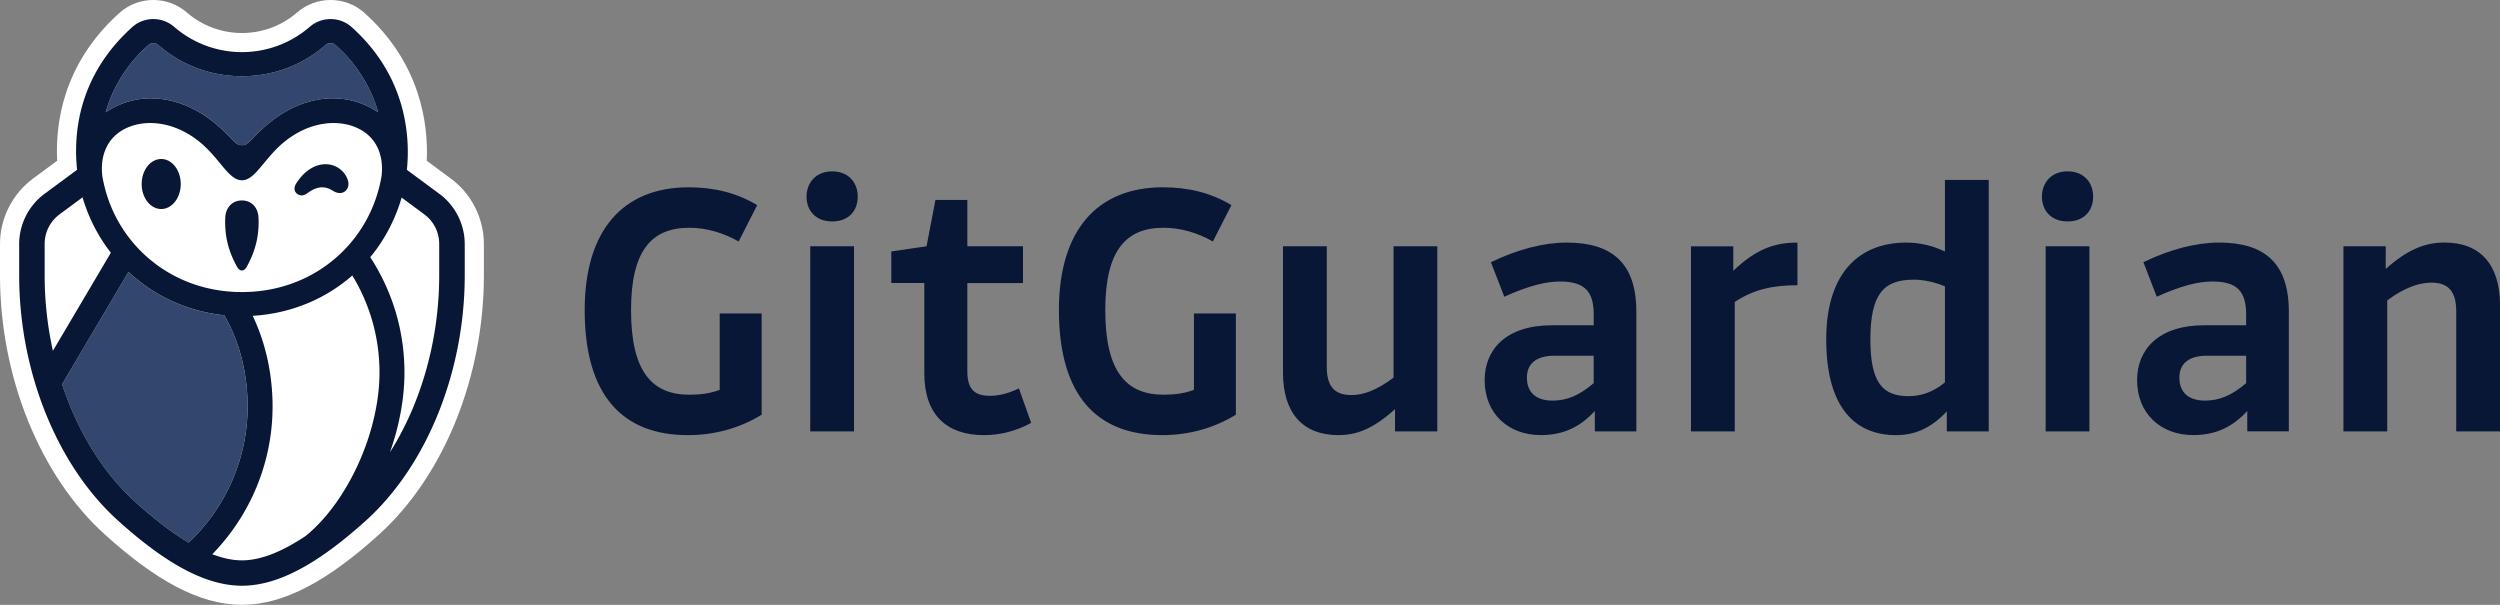 <svg xmlns="http://www.w3.org/2000/svg" viewBox="0 0 130 31.452"><rect x="0" y="0" width="130" height="31.452" fill="#808080" stroke="none"/><path fill="#081736" d="M35.766 22.627c1.408 0 2.701-.366 3.839-1.061v-5.266h-2.18v3.974c-.521.193-1.022.251-1.582.251-1.948 0-3.029-1.215-3.029-4.398 0-3.087 1.061-4.283 3.029-4.283.868 0 1.756.251 2.566.714l.965-1.891c-1.1-.656-2.257-.926-3.569-.926-3.395 0-5.402 2.218-5.402 6.385 0 4.456 1.987 6.501 5.363 6.501zm7.505-11.112c.868 0 1.331-.559 1.331-1.292 0-.714-.463-1.312-1.331-1.312-.849 0-1.331.598-1.331 1.312 0 .733.482 1.292 1.331 1.292zm1.138 1.292h-2.276v9.626h2.276v-9.626zm8.787 0h-2.894v-2.411h-1.659l-.463 2.411-1.833.27v1.64h1.717v4.688c0 2.18 1.177 3.222 3.106 3.222.868 0 1.717-.232 2.45-.637l-.637-1.794c-.559.27-1.042.386-1.505.386-.791 0-1.177-.328-1.177-1.273v-4.591h2.894v-1.91zm7.23 9.819c1.408 0 2.701-.366 3.839-1.061v-5.266h-2.18v3.974c-.521.193-1.022.251-1.582.251-1.948 0-3.029-1.215-3.029-4.398 0-3.087 1.061-4.283 3.029-4.283.868 0 1.756.251 2.566.714l.965-1.891c-1.1-.656-2.257-.926-3.569-.926-3.395 0-5.402 2.218-5.402 6.385 0 4.456 1.987 6.501 5.363 6.501zm6.29-9.819v6.578c0 2.103 1.042 3.241 2.874 3.241.945 0 1.794-.309 2.951-1.35v1.157h2.199v-9.626h-2.276v6.829c-.887.675-1.601.907-2.18.907-.868 0-1.292-.424-1.292-1.466v-6.27h-2.276zm18.374 9.626v-6.231c0-2.546-1.292-3.588-3.627-3.588-1.177 0-2.546.347-3.935 1.022l.695 1.794c1.235-.559 2.141-.791 2.894-.791 1.254 0 1.756.482 1.756 1.717v.559h-2.18c-2.392 0-3.492 1.273-3.492 2.855 0 1.736 1.235 2.855 2.913 2.855 1.08 0 1.987-.347 2.817-1.254v1.061h2.161zm-4.36-1.601c-.83 0-1.331-.405-1.331-1.196 0-.656.405-1.138 1.427-1.138h2.045v1.427c-.772.656-1.408.907-2.141.907zm9.477 1.601v-6.733c1.003-.656 1.987-.868 3.26-.868V12.615c-1.157 0-2.122.309-3.337 1.466v-1.273h-2.199v9.626h2.276zm13.207 0V9.355h-2.277V13.078c-.655-.309-1.311-.463-2.025-.463-2.315 0-4.148 1.447-4.148 5.035 0 3.665 1.601 4.977 3.627 4.977.965 0 1.813-.347 2.643-1.235v1.042h2.18zm-4.167-1.833c-1.35 0-1.987-.695-1.987-2.951 0-2.373.695-3.106 2.257-3.106.502 0 1.061.116 1.62.347v4.996c-.655.54-1.292.714-1.89.714zm8.265-9.086c.868 0 1.331-.559 1.331-1.292 0-.714-.463-1.312-1.331-1.312-.849 0-1.331.598-1.331 1.312 0 .733.482 1.292 1.331 1.292zm1.138 1.292h-2.276v9.626h2.276v-9.626zm10.369 9.626v-6.231c0-2.546-1.293-3.588-3.627-3.588-1.177 0-2.546.347-3.935 1.022l.694 1.794c1.235-.559 2.141-.791 2.894-.791 1.254 0 1.755.482 1.755 1.717v.559h-2.18c-2.392 0-3.491 1.273-3.491 2.855 0 1.736 1.234 2.855 2.913 2.855 1.08 0 1.987-.347 2.816-1.254v1.061h2.161zm-4.36-1.601c-.83 0-1.331-.405-1.331-1.196 0-.656.405-1.138 1.427-1.138h2.045v1.427c-.771.656-1.408.907-2.141.907zm9.477 1.601v-6.81c.926-.695 1.697-.926 2.295-.926.868 0 1.293.444 1.293 1.485v6.25H130v-6.578c0-2.103-1.042-3.241-2.874-3.241-.965 0-1.872.309-3.068 1.37v-1.177h-2.199v9.626h2.277z"/><path fill="#fff" fill-rule="evenodd" d="M18.921.644c-.992-.865-2.481-.855-3.47.003-.795.69-1.814 1.07-2.87 1.07-1.055 0-2.074-.38-2.869-1.07C8.721-.211 7.232-.22 6.24.645l-.005.004-.005.004c-3.007 2.692-3.349 5.851-3.258 7.705l-1.223.904C.653 10.06 0 11.339 0 12.692v1.63C0 19.555 2.054 24.73 5.472 27.813c2.597 2.342 4.882 3.635 7.108 3.639h.004c2.224-.004 4.508-1.297 7.105-3.639 3.419-3.083 5.473-8.258 5.473-13.491v-1.63c0-1.351-.652-2.631-1.744-3.425l-1.226-.906c.086-1.918-.324-5.093-3.263-7.709l-.004-.003-.004-.003z" clip-rule="evenodd"/><path fill="#32466E" fill-rule="evenodd" d="M12.008 7.186c-.133-.136-.31-.318-.57-.555-1.758-1.603-4.081-2.047-5.943-.79a7.338 7.338 0 0 1 2.233-3.508c.14-.122.356-.119.502.007 1.21 1.046 2.717 1.622 4.352 1.622s3.145-.576 4.352-1.622c.145-.126.361-.129.502-.007 1.079.941 1.847 2.163 2.233 3.508-1.861-1.257-4.185-.814-5.943.79-.26.237-.437.418-.57.555-.263.269-.354.363-.573.363-.219 0-.31-.093-.573-.363zM6.68 14.141c1.365 1.276 3.1 2.057 4.977 2.252.786 1.333 1.219 3.011 1.219 4.748 0 2.678-1.116 5.237-3.067 7.075-.842-.499-1.765-1.202-2.779-2.116-1.683-1.517-2.995-3.67-3.803-6.116l3.451-5.842z" clip-rule="evenodd"/><path fill="#fff" fill-rule="evenodd" d="M3.125 11.125l1.168-.864c.303 1.044.801 2.021 1.472 2.881l-3.014 5.101c-.28-1.269-.429-2.59-.429-3.922v-1.63c0-.626.291-1.195.803-1.567zm17.76-.851l1.156.855c.507.367.798.937.798 1.562v1.63c0 3.358-.943 6.646-2.562 9.2.481-1.36.755-2.791.755-4.151 0-2.146-.615-4.212-1.78-5.999.771-.915 1.331-2.043 1.633-3.098z" clip-rule="evenodd"/><path fill="#081736" fill-rule="evenodd" d="M20.276 23.521c1.62-2.554 2.563-5.842 2.563-9.2v-1.629c0-.626-.291-1.195-.798-1.563l-1.156-.855c-.302 1.054-.862 2.182-1.633 3.098 1.165 1.787 1.78 3.853 1.78 5.998 0 1.36-.274 2.79-.755 4.151zm-7.695 5.618c.951-.001 2.05-.423 3.324-1.276 2.192-1.792 3.829-5.407 3.829-8.493 0-1.795-.488-3.527-1.414-5.045-1.428 1.25-3.234 1.981-5.179 2.098.669 1.397 1.033 3.037 1.033 4.717 0 2.875-1.135 5.628-3.135 7.68.552.211 1.066.318 1.542.319zM7.031 26.099c1.014.914 1.937 1.617 2.779 2.116 1.951-1.837 3.067-4.397 3.067-7.075 0-1.737-.433-3.415-1.219-4.748-1.877-.195-3.613-.976-4.977-2.252l-3.451 5.842c.807 2.446 2.12 4.599 3.802 6.116zM2.322 12.692v1.629c0 1.333.149 2.654.429 3.922l3.014-5.101c-.67-.86-1.168-1.837-1.472-2.881l-1.168.864c-.512.371-.803.941-.803 1.567zM13.718 8.493c-.408.494-.728.881-1.137.881-.409 0-.729-.387-1.137-.881-.168-.204-.352-.426-.563-.646-1.3-1.379-2.962-1.724-4.17-1.246-1.032.409-1.528 1.352-1.39 2.555.255 1.498.95 2.86 2.024 3.924 1.371 1.359 3.212 2.107 5.236 2.107 2.025 0 3.865-.748 5.237-2.107 1.073-1.063 1.768-2.425 2.024-3.924.137-1.203-.358-2.146-1.391-2.555-1.208-.478-2.869-.133-4.17 1.246-.211.221-.394.443-.562.646zm3.215-6.152c-1.206 1.046-2.717 1.622-4.352 1.622-1.635 0-3.141-.576-4.352-1.622-.146-.126-.361-.129-.502-.007a7.338 7.338 0 0 0-2.233 3.508c1.861-1.257 4.185-.813 5.943.79.26.237.437.418.57.554.264.27.355.363.574.363.219 0 .31-.093.573-.363.133-.136.31-.318.57-.555 1.758-1.603 4.081-2.047 5.943-.79-.386-1.345-1.154-2.567-2.233-3.508-.14-.122-.356-.119-.502.007zm4.225 6.49l1.669 1.234c.836.606 1.339 1.589 1.339 2.626v1.629c0 5.007-1.971 9.895-5.145 12.756-2.556 2.304-4.602 3.379-6.438 3.382-1.839-.003-3.885-1.078-6.441-3.382-3.173-2.861-5.145-7.749-5.145-12.756v-1.629c0-1.037.502-2.02 1.344-2.63l1.667-1.232c-.162-1.558-.118-4.746 2.889-7.438C7.509.857 8.438.859 9.057 1.396c.977.847 2.228 1.314 3.524 1.314 1.296 0 2.547-.466 3.524-1.314.619-.536 1.547-.539 2.16-.005 2.924 2.602 3.063 5.807 2.893 7.441zm-13.791.737c0-.717.456-1.3 1.016-1.3S9.399 8.852 9.399 9.569c0 .717-.456 1.3-1.016 1.3s-1.016-.583-1.016-1.3zm5.211.855c.482 0 .828.346.862.862.005.077.008.155.008.234 0 .821-.166 1.49-.555 2.238l-.015.029c-.056.111-.141.278-.3.278-.157 0-.242-.167-.299-.277l-.001-.001-.015-.029c-.389-.748-.555-1.417-.555-2.238 0-.078.003-.157.008-.234.033-.515.38-.862.862-.862zm5.509-1.058c-.134-.424-.527-.751-.979-.813-.631-.087-1.272.29-1.716 1.007-.133.215-.073.397.029.495.069.068.162.105.267.107.002 0.0.005 0.0.007 0.0.124 0 .239-.081.324-.141l.001-.001.038-.027c.457-.308.843-.331 1.25-.073.225.143.458.157.623.037.17-.124.233-.357.158-.593z" clip-rule="evenodd"/></svg>